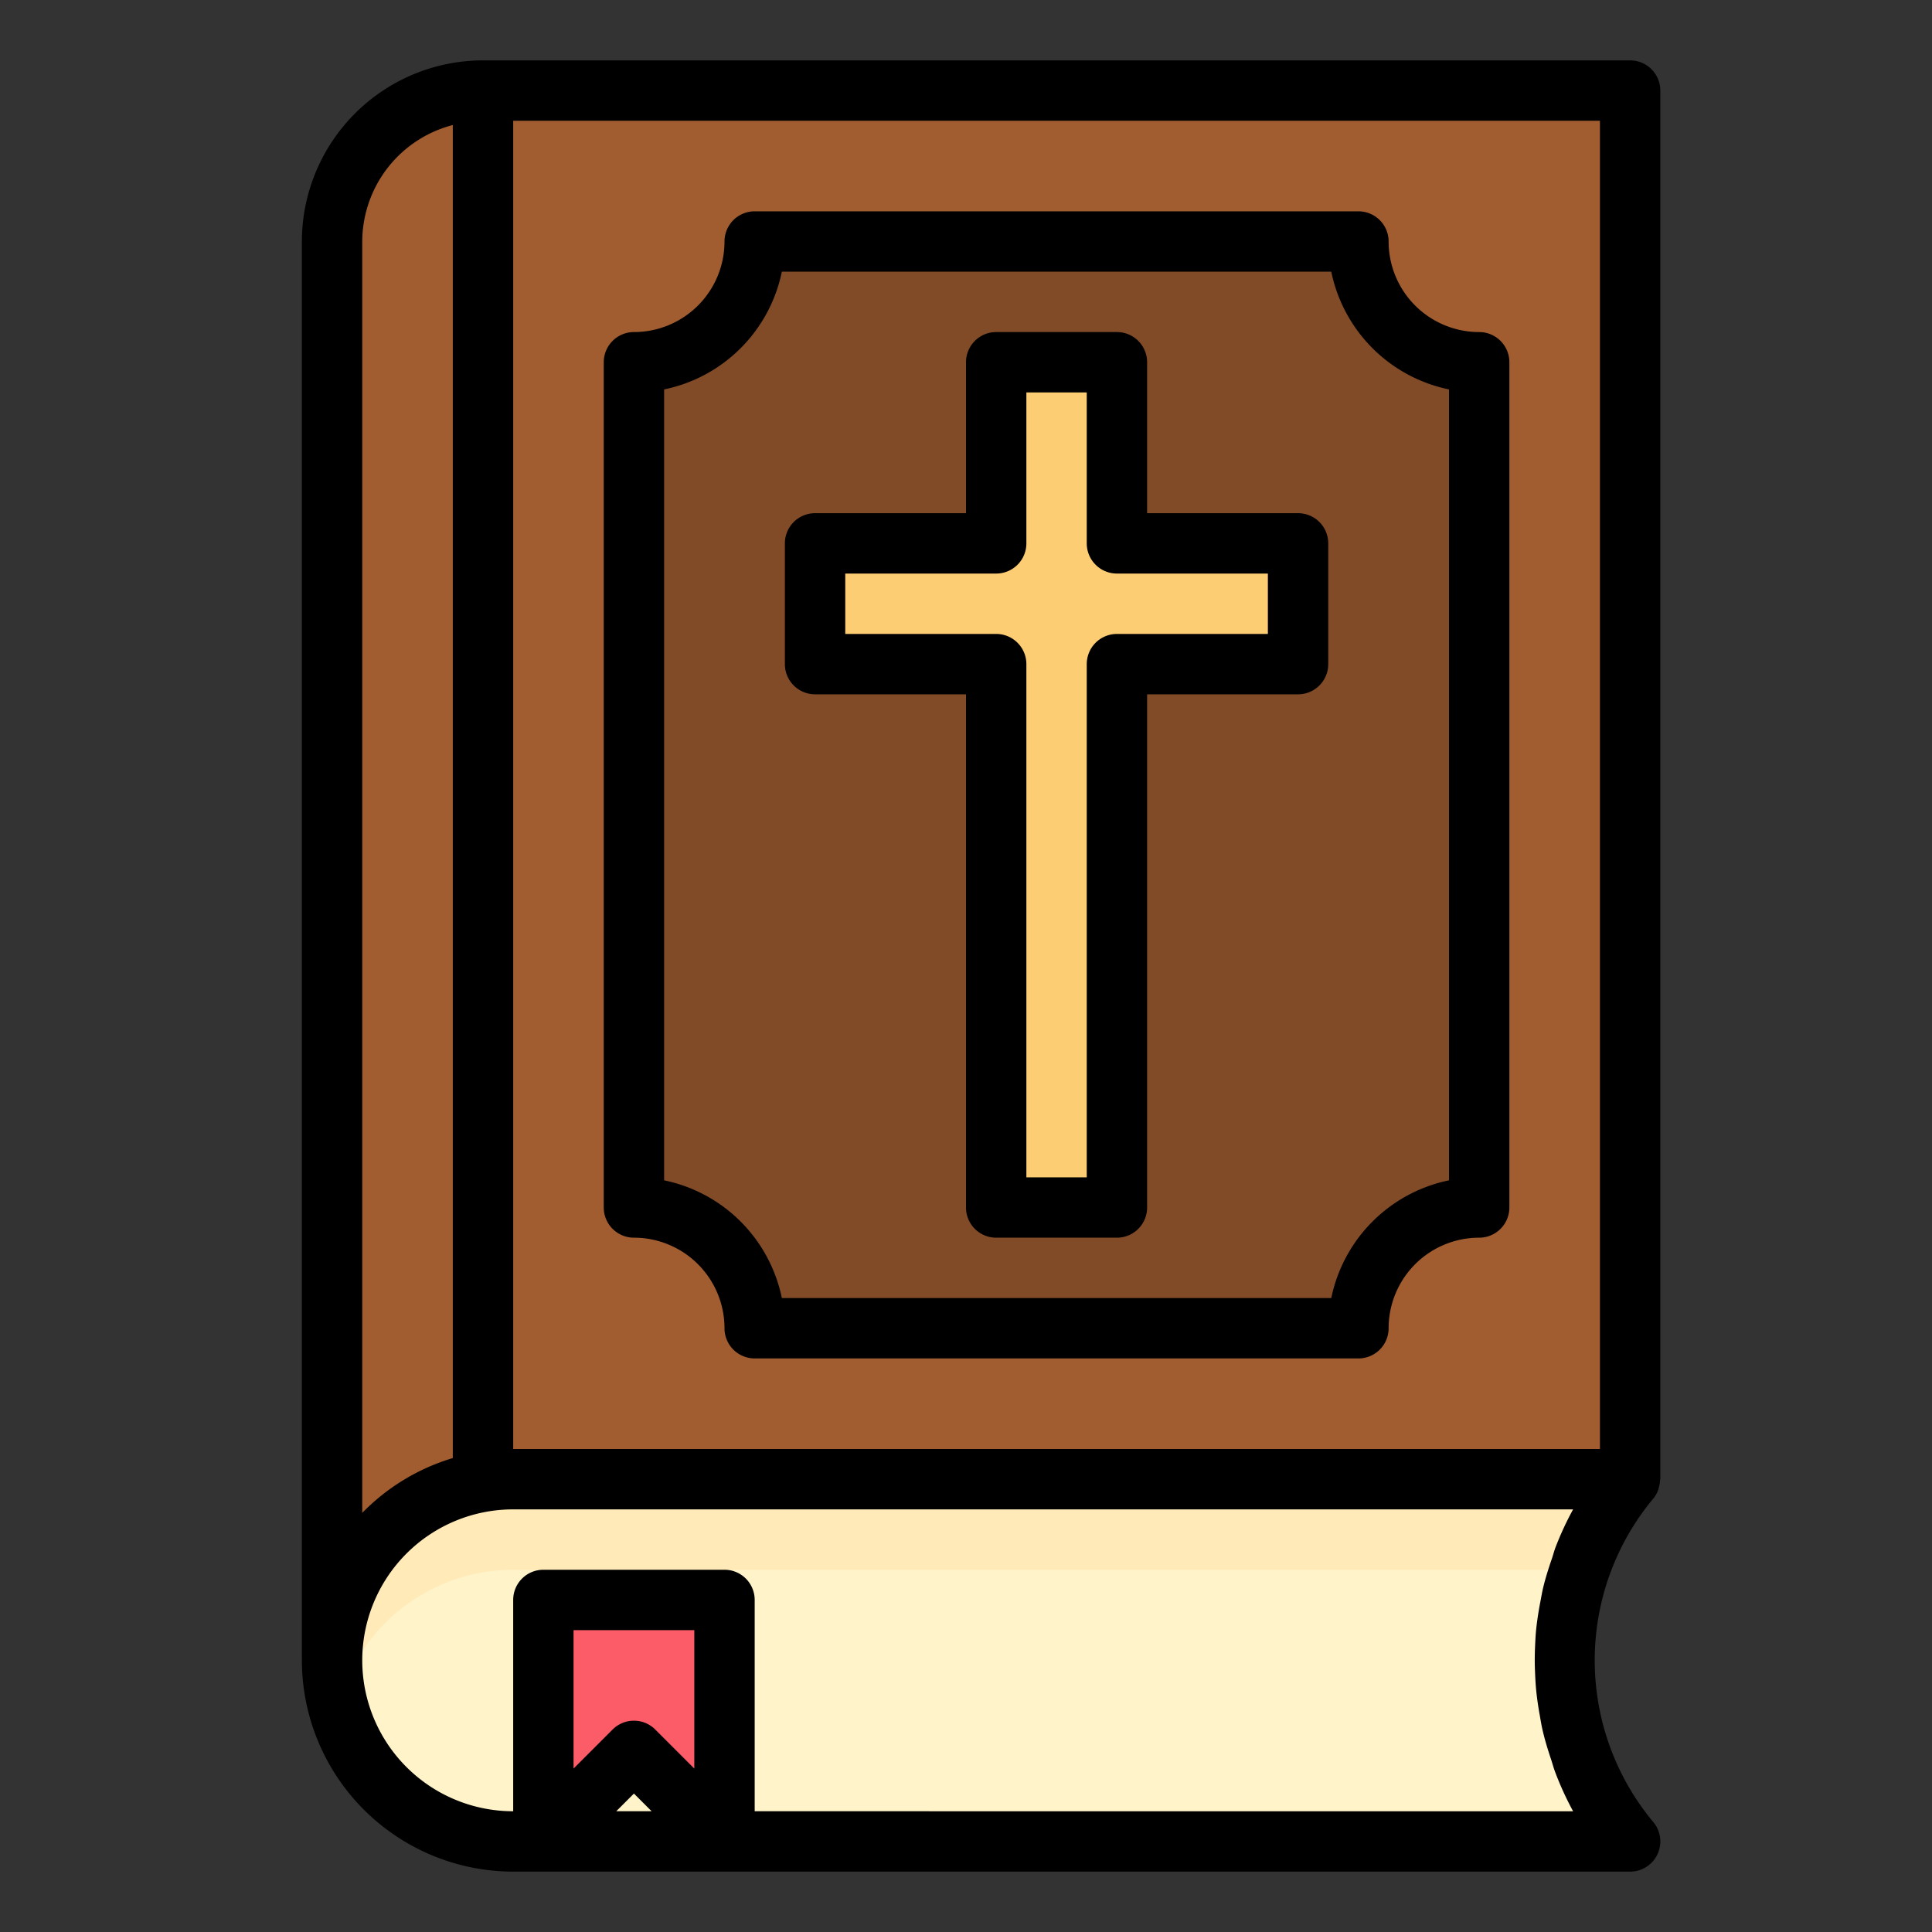 <?xml version="1.0" ?><svg viewBox="0 0 64 64" xmlns="http://www.w3.org/2000/svg"><rect x="0" y="0" width="64" height="64" fill="#333333" stroke="none"/><defs><style>.cls-1{fill:#a15d30;}.cls-2{fill:#fff3c9;}.cls-3{fill:#ffeab8;}.cls-4{fill:#824b27;}.cls-5{fill:#fc5b68;}.cls-6{fill:#fdcd74;}</style></defs><title/><g data-name="fill outline" id="fill_outline"><path class="cls-1" d="M16,3a5,5,0,0,0-5,5V55a6,6,0,0,1,6-6H54V3Z"/><path class="cls-2" d="M54,61H17a6,6,0,0,1-6-6h0a6,6,0,0,1,6-6H54a9.373,9.373,0,0,0,0,12Z"/><path class="cls-3" d="M17,52H52.325A9.346,9.346,0,0,1,54,49H17a5.978,5.978,0,0,0-5.8,7.5A6,6,0,0,1,17,52Z"/><path class="cls-4" d="M45,44H25a4,4,0,0,0-4-4h0V12h0a4,4,0,0,0,4-4H45a4,4,0,0,0,4,4h0V40h0A4,4,0,0,0,45,44Z"/><polygon class="cls-5" points="24 61 21 58 18 61 18 53 24 53 24 61"/><rect class="cls-4" height="46" width="2" x="15" y="3"/><polygon class="cls-6" points="43 18 37 18 37 12 33 12 33 18 27 18 27 22 33 22 33 40 37 40 37 22 43 22 43 18"/><path d="M55,3a1,1,0,0,0-1-1H16a6.006,6.006,0,0,0-6,6V55a7.008,7.008,0,0,0,7,7H54a1,1,0,0,0,.769-1.64,8.369,8.369,0,0,1,0-10.72.993.993,0,0,0,.158-.277.721.721,0,0,0,.025-.091.977.977,0,0,0,.039-.22c0-.018.009-.034.009-.052ZM53,48H17V4H53ZM12,8a4,4,0,0,1,3-3.858V48.3a7,7,0,0,0-3,1.816ZM23,58.586l-1.293-1.293a1,1,0,0,0-1.414,0L19,58.586V54h4Zm-2,.828.586.586H20.414ZM25,60V53a1,1,0,0,0-1-1H18a1,1,0,0,0-1,1v7a5,5,0,0,1,0-10H52.111a10.37,10.37,0,0,0-.583,1.259c-.047.124-.078.252-.121.377-.111.322-.214.646-.292.975-.04.168-.065.336-.1.505-.054.294-.1.587-.13.884-.018.182-.026.362-.034.544-.013.289-.014.577,0,.867.007.183.017.364.034.546.027.293.071.583.123.873.031.174.058.346.1.518.073.312.168.619.27.924.048.143.085.289.139.43a10.306,10.306,0,0,0,.595,1.3Z"/><path d="M27,23h5V40a1,1,0,0,0,1,1h4a1,1,0,0,0,1-1V23h5a1,1,0,0,0,1-1V18a1,1,0,0,0-1-1H38V12a1,1,0,0,0-1-1H33a1,1,0,0,0-1,1v5H27a1,1,0,0,0-1,1v4A1,1,0,0,0,27,23Zm1-4h5a1,1,0,0,0,1-1V13h2v5a1,1,0,0,0,1,1h5v2H37a1,1,0,0,0-1,1V39H34V22a1,1,0,0,0-1-1H28Z"/><path d="M21,41a3,3,0,0,1,3,3,1,1,0,0,0,1,1H45a1,1,0,0,0,1-1,3,3,0,0,1,3-3,1,1,0,0,0,1-1V12a1,1,0,0,0-1-1,3,3,0,0,1-3-3,1,1,0,0,0-1-1H25a1,1,0,0,0-1,1,3,3,0,0,1-3,3,1,1,0,0,0-1,1V40A1,1,0,0,0,21,41Zm1-28.1A5.013,5.013,0,0,0,25.9,9H44.1A5.013,5.013,0,0,0,48,12.9V39.1A5.013,5.013,0,0,0,44.1,43H25.9A5.013,5.013,0,0,0,22,39.1Z"/></g></svg>
